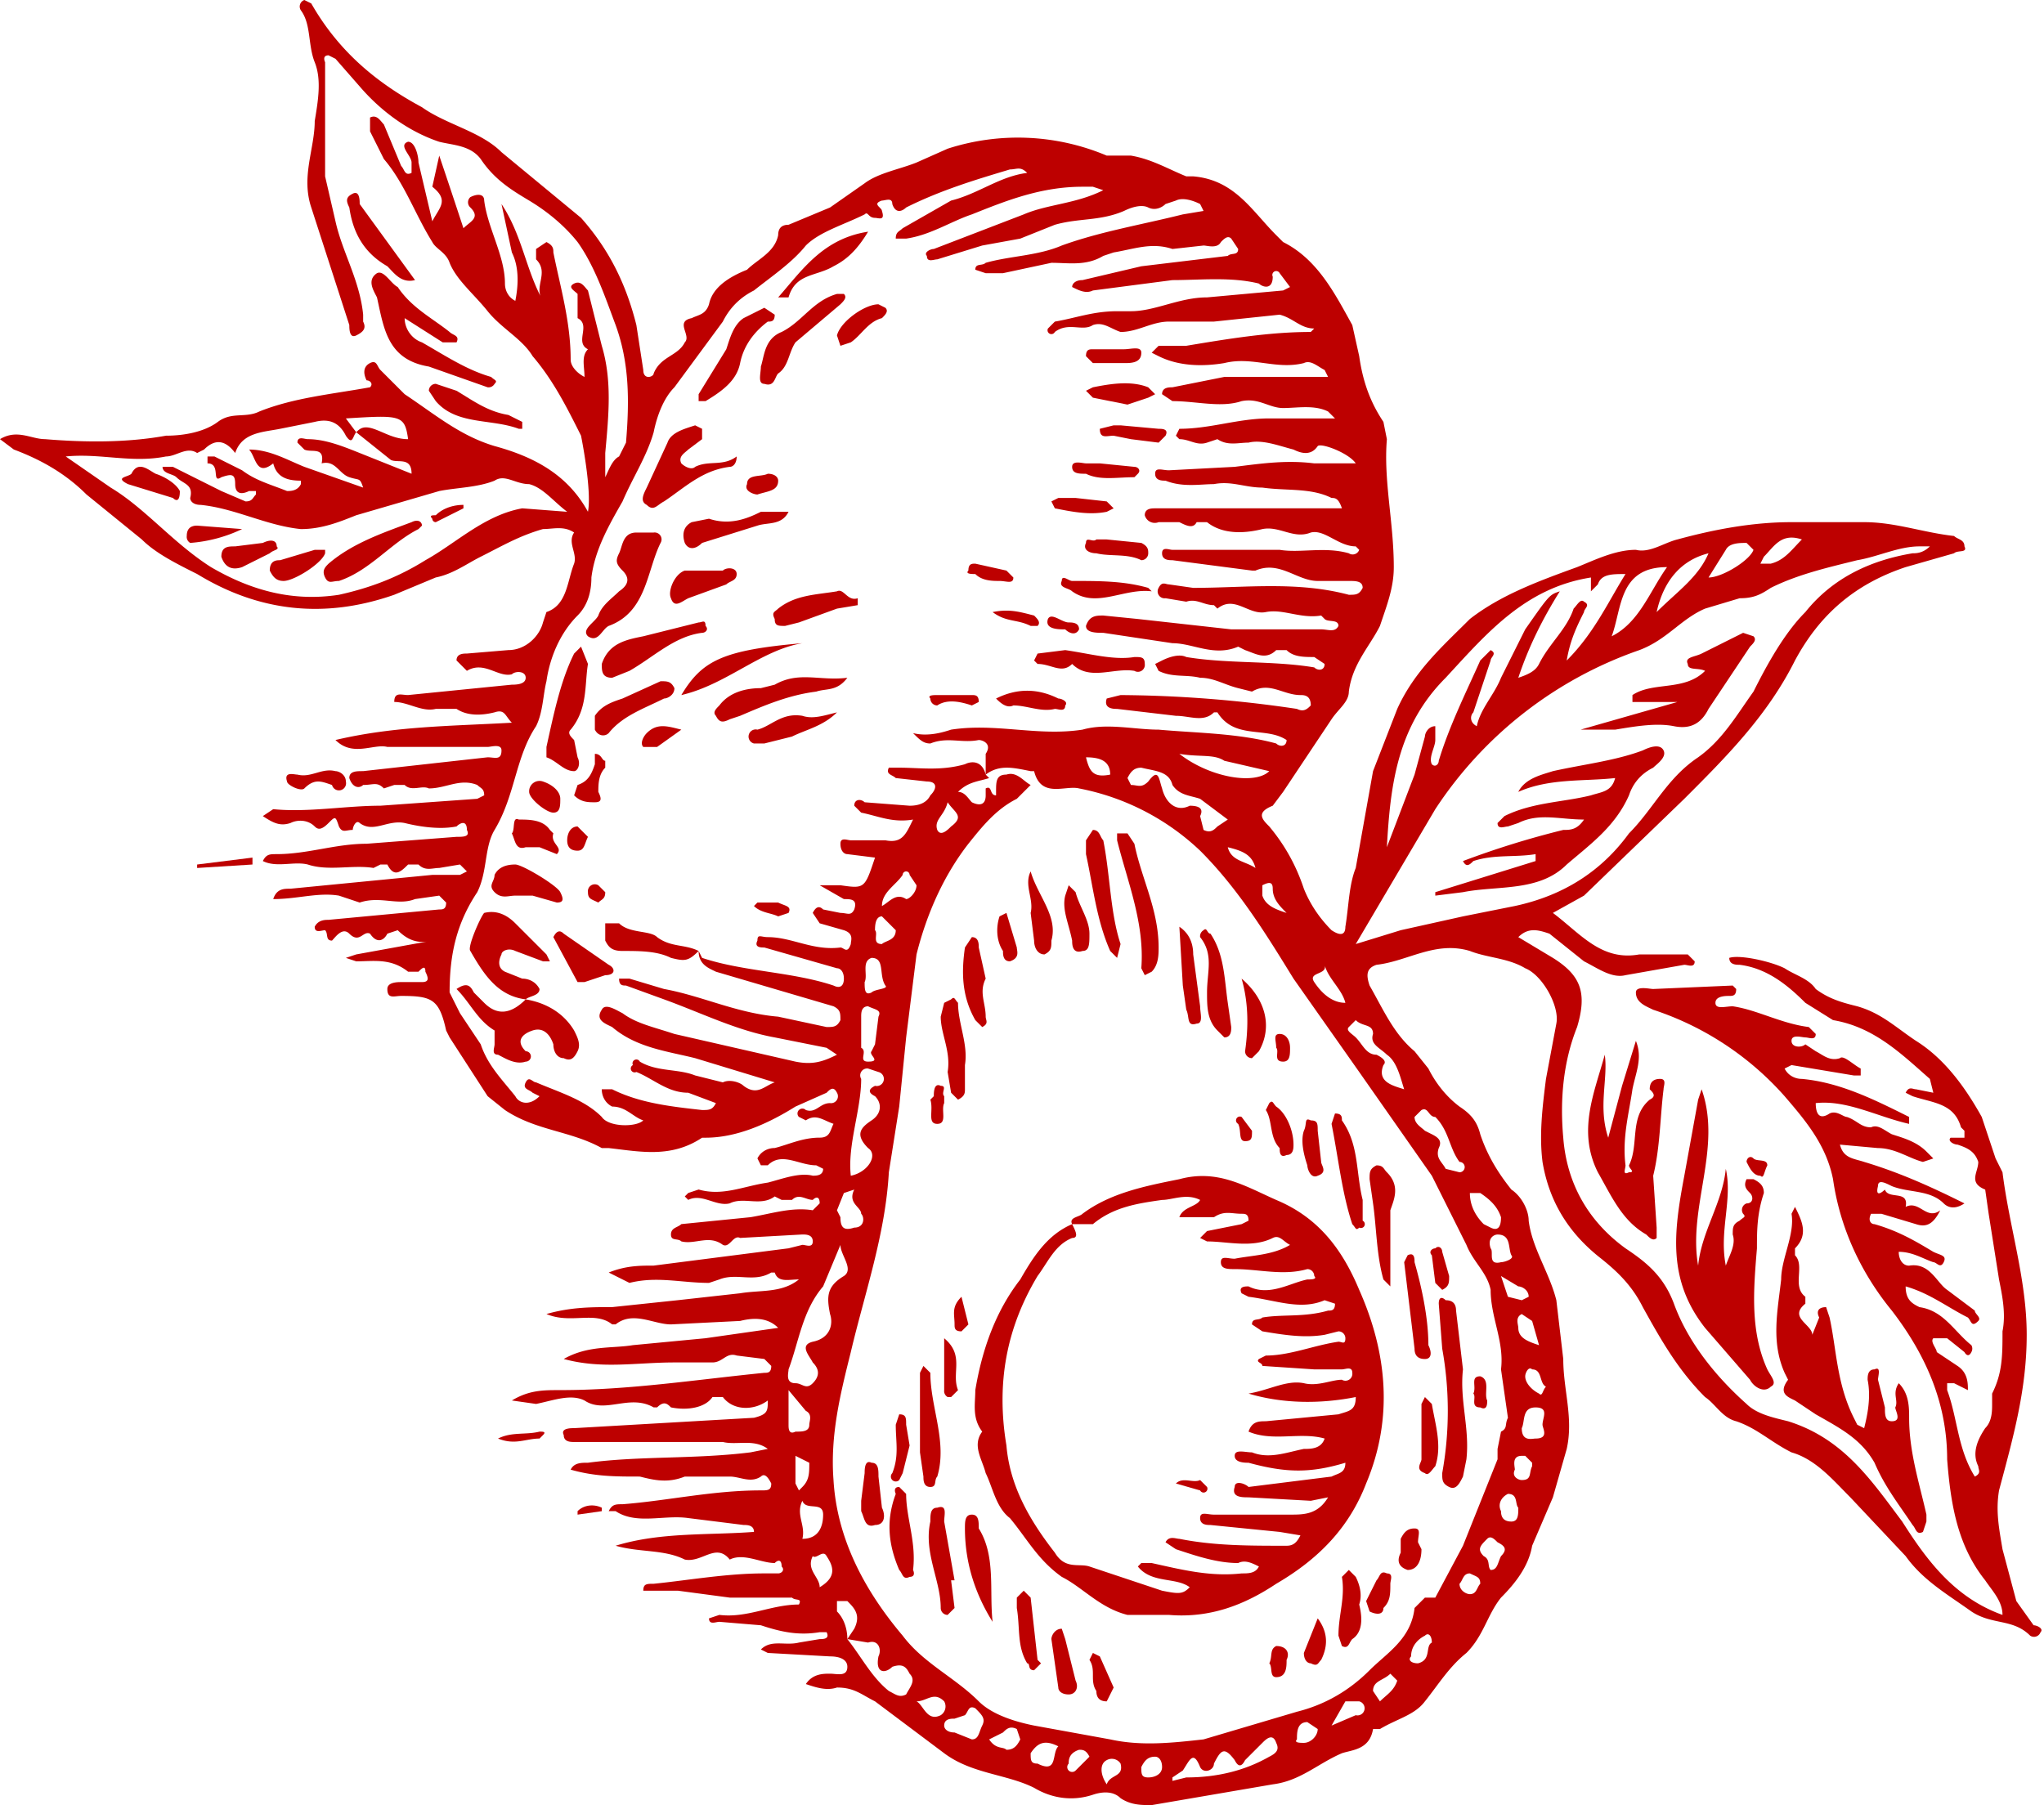 <svg viewBox="0 0 591 522" version="1" xmlns="http://www.w3.org/2000/svg" fill-rule="evenodd" clip-rule="evenodd" stroke-linejoin="round" stroke-miterlimit="1">
  <path d="M125 64c2-4 5-6 0-10l2-9a2412 2412 0 0 1 7 21c2-2 5-3 2-6a2 2 0 0 1 0-3c2-1 4-1 4 1 1 8 6 16 6 24 0 2 1 4 3 5 1-5 1-10-1-14l-3-14c6 9 7 19 12 28-3-4 2-8-2-12v-3l3-2c2 1 2 2 2 3 2 10 5 20 5 31 0 2 2 4 4 5 0-3-1-6 1-8-4-2 1-7-3-9v-7c-1-1-3-2-1-3s3 1 4 2l4 16c3 10 2 20 1 31v7c1-2 2-5 4-6l2-4c1-12 1-23-3-34-3-8-6-17-11-24-4-5-9-9-14-12s-10-6-14-12c-3-4-8-4-12-5-9-3-17-9-23-16l-7-8-2-1c-2 0-1 2-1 2v33l3 13c2 9 7 17 8 27v2c1 2 0 3-2 4s-2-2-2-3L90 60c-3-9 1-17 1-25 1-6 2-12 0-17S90 7 87 3a2 2 0 0 1 1-3l2 1c8 14 19 23 32 30 7 5 17 7 23 13l23 19c8 9 13 19 16 31l2 13c0 3 3 2 3 1 2-5 7-5 9-9 2-2-3-6 2-7 2-1 4-1 5-4 1-5 6-8 11-10 3-3 8-5 9-10 0-2 1-3 3-3l12-5 10-7c4-3 10-4 15-6l9-4a66 66 0 0 1 46 2h7c6 1 11 4 16 6h2c12 1 17 10 24 17l2 2c10 5 15 15 20 24l2 9c1 7 3 13 7 19l1 5c-1 12 2 24 2 37 0 6-2 11-4 17-3 6-8 11-9 19 0 3-3 5-5 8l-14 21-3 4c-5 2-3 4-1 6 5 6 8 12 10 18 2 5 5 9 8 12 3 2 4 1 4-1 1-6 1-12 3-17l5-28 7-18c5-11 13-18 21-26 9-7 20-11 31-15 5-2 11-5 17-5 4 1 8-2 12-3 11-3 22-5 33-5h21c9 0 17 3 26 4 1 1 3 1 3 3 1 2-2 1-3 2l-14 4c-15 5-25 14-32 27-8 16-20 28-32 40l-29 28-9 5c8 6 14 14 25 12h14l2 2c0 2-2 1-3 1l-17 3c-4 1-8-2-12-4l-10-8c-3-1-6-2-9 1l10 6c8 5 10 10 7 20-4 10-5 21-4 32 1 13 7 24 18 32 6 4 11 8 14 16 4 11 12 21 21 29 3 3 8 4 12 5 16 5 24 17 33 29 7 11 15 22 29 27 0-4-3-7-5-10-8-10-10-22-11-35 0-16-6-30-16-43-9-11-15-24-17-38-2-10-8-17-14-24a87 87 0 0 0-38-25c-2-1-5-2-5-5 0-2 4-1 5-1l23-1 1 1c0 2-1 2-2 2s-4 0-4 2 3 1 5 1c7 1 14 5 22 6l2 2c0 2-2 1-3 1s-4-1-4 1 3 2 4 1l3 2c2 1 4 3 7 2 1-1 4 2 6 3v2h-2l-18-3-2 1c1 2 3 3 5 3 11 1 21 6 31 11v2c-9-2-18-7-27-6 0 3 1 5 4 3 2-1 4 1 5 1 3 1 4 3 7 3 2-1 4 1 6 2 3 1 7 2 10 5l2 2-3 1c-4-1-8-4-13-4l-11-1c1 4 4 4 7 5 10 3 19 7 29 12-3 2-5 1-6 0-4-4-10-3-15-5-2-1-4-2-4 0-1 4 2 1 2 1 1 3 7 0 6 5 4-2 6 4 10 1-2 4-4 5-7 4l-10-3h-3c-1 2 0 3 1 3 7 2 12 5 17 8 2 1 4 1 3 3s-2 0-3 0c-3-1-6-3-10-3 0 2 1 4 3 4 6-1 8 5 11 7l8 6c0 1 2 2 1 3-2 2-2 0-3-1-6-3-11-7-18-9 0 4 2 5 4 6 7 1 10 7 15 11a2 2 0 0 1 0 2c-1 2-2 0-2 0l-5-4h-4c-1 1 1 3 1 4l6 4c3 2 3 5 3 7l-4-2h-2v2c3 8 3 17 8 25 2-1 1-2 1-3-2-4 0-8 2-11 2-2 2-5 2-7v-3c3-6 3-11 3-18 1-5 0-10-1-15l-3-19-1-7c-5-2-2-5-2-8-1-3-3-4-6-5-1 0-3-1-2-2h4v-2l-1-1c-2-7-8-7-14-9l-2-1c1-2 2-1 3-1l5 1-1-4c-8-7-16-15-28-17l-8-5c-5-5-11-10-19-11-1 0-3 0-3-2 3-1 12 1 16 3 3 2 7 3 9 6 4 3 8 4 12 5 7 2 11 6 17 10 8 5 14 13 19 22l4 12 2 4c2 16 7 31 7 47s-4 30-8 45c-1 6 0 11 1 17l4 15 5 7c1 0 3 1 2 2a2 2 0 0 1-3 1c-5-5-11-3-17-7-7-5-14-9-19-16l-16-17c-5-5-10-11-17-13-6-3-10-7-16-9-4-1-6-5-9-7-8-8-13-17-18-26-3-6-7-10-12-14-9-7-15-16-17-28-1-8 0-16 1-24l3-16c1-5-4-14-9-16-5-3-11-3-16-5-10-3-18 3-27 4-3 1-3 3-2 6 4 7 7 14 13 19l4 5c2 4 5 8 9 11 3 2 5 4 6 8 2 6 5 11 9 16 3 2 5 6 5 9 1 8 6 15 8 23l2 17c0 9 3 17 1 26l-4 14-6 14c-1 6-5 11-9 15-4 5-5 11-10 16-5 4-8 9-12 14-3 4-8 5-13 8h-2c-1 6-6 6-9 7-7 3-12 8-20 9l-35 6c-3 0-6 0-9-2-2-2-5-2-8-1-6 2-12 1-17-2-8-4-18-4-26-10l-20-15c-4-2-6-4-11-4-3 1-6 0-9-1 2-3 5-3 7-3s5 1 5-2c0-2-2-3-5-3l-18-1-2-1c3-3 7-1 11-2l6-1c1 0 3 0 2-2h-2c-6 1-11 0-17-2l-12-1c-1 0-3 1-3-1l3-1c8 1 15-3 23-3 1-2-1-1-2-2h-18l-15-2h-10c0-2 1-2 3-2 10-1 21-3 32-3h4c1 0 2-1 1-2 0-2-1-2-2-1-4 0-9-3-13-1-4-5-8 1-13 0-6-3-13-2-20-4 13-4 27-3 40-4 0-2-2-2-3-2l-16-2c-7-1-15 2-21-2h-2c1-2 2-2 4-2 13-1 26-4 40-4 2 0 3 0 3-2-1-2-2-3-3-2-3 2-6 0-9 0h-13c-5 2-9 1-13 0-7 0-13 0-20-2 1-2 3-2 5-2 15-2 31-1 47-3l5-1c-4-3-9-1-13-2h-43c-1 0-3 0-3-2-1-2 2-2 3-2l52-3c4-1 4-2 4-5-4 3-10 3-13-1h-3c-2 3-7 4-12 3-1-1-2-2-4 0h-1c-7-4-14 2-20-2-4-2-9 0-14 1l-7-1c5-3 9-3 14-3 20 0 39-3 59-5 1 0 2 0 2-2l-2-2-8-1c-3-1-4 2-7 2h-11c-11 0-21 2-32-1 7-4 14-3 20-4l21-2 21-3c-3-3-7-3-11-2l-20 1c-5 0-11-4-16 0h-1c-5-4-12 0-19-3 7-2 13-2 19-2l19-2 18-2c6-1 12 0 17-4-3 0-6 1-7-2h-1c-5 3-10 0-15 2l-3 1c-8 0-15-2-23 0l-6-3c5-2 9-2 13-2l39-5 4-1c1 0 3 1 3-1s-2-2-3-2l-18 1c-2-1-3 3-5 2-4-3-8 0-12-1-1-1-3 0-3-2s2-2 3-3l20-2c6-1 12-3 18-2l2-2c0-2-1-2-2-1-2 0-4-2-6 0h-3l-2-1c-4 3-9 0-13 2-4 1-8-3-12-1l-1-1 1-1 3-1c7 2 13-1 20-2 4-1 9-3 13-2 1 0 3 0 3-2l-2-1c-5 0-10-4-14 0h-2l-1-2c1-2 3-3 5-3 4-1 8-3 13-3 3 0 3-2 4-4-3-1-5-3-8-1l-2-1a1 1 0 0 1 2-2c3 1 4-2 7-2a2 2 0 0 0 2-3c-1-2-2-1-3 0l-9 4c-8 5-17 9-26 9h-1c-9 6-18 4-27 3h-2c-9-5-19-5-28-11l-5-4-11-17-1-2c-2-9-4-10-13-10-2 0-4 1-4-2 0-2 3-2 4-2h6c2 0 2-1 1-3 0-2-1-1-2 0h-3c-5-4-10-3-15-3l-3-1 3-1 22-4c-4 1-7 0-10-3l-3 1c-1 2-3 3-5 0-2-1-3 3-6 0-2-2-4 1-5 2-2 0-1-2-2-3-1 0-3 1-3-1 1-2 3-2 4-2l32-3c1 0 2 0 2-2l-2-2-7 1c-5 2-10-1-16 1l-6-2c-6-1-12 1-19 1 1-3 3-3 5-3l41-4h8l2-1-2-2-6 1c-2 0-4 1-6-1h-3c-2 2-4 4-6 0h-2l-2 1c-6-1-13 1-19-1-4-1-9 1-13-1 1-2 2-2 4-2 9 0 17-3 26-3l26-2c2 0 4 0 3-2 0-3-2-2-3-1-5 1-11 0-15-1-5-1-9 3-13 0-1-1-2 1-2 2-2 0-3 1-4-1-1-3-1-3-3-1s-3 2-4 1c-2-2-5-2-7-1-3 1-5 0-8-2l3-2c10 1 21-1 31-1l28-2 2-1c0-2-1-2-2-3-5-2-9 1-14 1-2-1-5 1-7-1h-3l-3 1c-2-2-3-1-6-1-1 1-3 1-4-2 0-2 2-2 4-2l36-4c2 0 4 1 4-2 0-2-3-1-4-1h-29c-4-1-10 3-15-2 17-4 33-4 51-5-2-2-2-4-5-3-4 1-8 1-11-1h-6c-4 1-8-2-12-2 0-3 2-2 4-2l30-3c1 0 4 0 4-2s-3-2-4-1c-4 1-8-4-13-1l-3-3c0-2 2-2 3-2l12-1c5 0 9-4 10-8l1-3c6-2 6-9 8-14 1-3-2-6 0-9-3-2-6-1-9-1-7 2-12 5-18 8-4 2-8 5-13 6l-12 5c-20 7-39 5-57-6-6-3-12-6-16-10l-16-13c-6-6-13-10-21-13l-4-3c5-3 9 0 13 0 12 1 24 1 35-1 5 0 11-1 15-4s8-1 12-3c10-4 21-5 32-7 1-1 0-2-1-2-1-2-1-4 1-5s2 1 3 2l7 7c9 6 16 12 26 15 11 3 21 8 27 19 1-5-1-17-2-22-4-8-8-16-14-23-3-5-9-8-13-13s-9-9-11-14c-1-3-4-4-5-6-5-8-8-17-14-24l-4-8v-4c2-1 3 1 4 2l5 12c1 1 1 3 3 2v-3c0-2-4-5-1-6 2 0 3 4 3 6l4 17zm120 410l2-3c2-4 0-6-2-8h-3v3c2 2 3 5 3 8 4 5 7 11 12 15 2 1 3 2 5 1 1-2 3-4 1-6-1-2-2-3-5-2-2 2-5 2-4-3 1-2 0-5-3-4l-6-1zM103 125c1-1 2-2 5-1s6 3 10 3c-1-7-2-7-18-6l3 4c-1 1-1 4-3 1-2-4-5-5-9-4l-10 2c-5 1-11 1-13 7-3-4-6-4-9-1l-2 1c-3-2-6 1-9 1-10 2-19-1-29 0l13 9c10 6 18 16 29 23 12 7 24 10 37 8 9-2 17-5 25-10 9-5 17-13 28-15l13 1c-4-3-7-7-11-8-4 0-7-3-10-1-5 2-11 2-16 3l-24 7c-5 2-10 4-16 4-10-1-19-6-29-7-2 0-3-1-3-2 1-4-2-4-4-6-1-1-4-1-4-3h3l14 7 7 3c2 0 2-1 3-2v-1h-2c-2 1-4 1-4-2s-1-3-4-2c-3 2 0-4-4-4v-2h2l8 4c4 3 8 4 13 6 1 0 3 0 4-2v-1c-4 0-7-1-8-5-5 4-5-2-7-4 6 0 11 3 16 5l17 6c-1-3-1-2-4-3s-4-5-8-4c1-5-3-3-5-4l-2-2c0-2 2-1 3-1 5 0 10 2 15 4l15 6c0-5-4-3-6-4l-10-8zm99 150l1 2c12 4 26 4 38 8 2 1 3 0 3-2s-1-3-2-3l-21-6c-1 0-3 0-2-2 0-2 1-1 3-1 7 0 13 4 21 3 1 0 2 2 3-1 0-1 1-3-2-4l-7-2-2-3c1-2 2-2 3-1l5 1c2 0 3 1 4-1 1-3-1-3-3-3l-7-4h6c7 1 7 1 10-8l-8-1c-1 0-2-1-2-3s2-1 3-1h10c5 1 6-2 8-6-6 1-10-1-15-2l-2-2c0-2 2-2 3-1l13 1c3 0 5-1 6-3 2-2 2-4-1-4l-9-1c-1-1-3-1-2-3h3c6 0 12 1 19-1 2-1 5-1 6 3l1 1c-3 1-6 1-9 4 2 0 3 2 4 3 2 1 4 1 4-2v-2c2-1 1 2 3 2v-1c0-3 0-5 3-5 3-1 5 2 7 3l-4 4c-6 3-10 8-14 13-7 9-12 20-15 32l-3 24-2 20-3 19c-1 18-7 35-11 52-3 12-6 24-5 37 1 17 9 32 20 45 6 8 15 12 22 19 4 4 11 6 16 7l22 4c9 2 18 1 27 0l27-8c8-2 15-6 21-12 5-5 12-9 13-18l3-3h3l8-15 10-25v-3l1-5c2-1 1-2 2-4l-2-14c1-8-3-15-3-23-1-5-5-8-7-13l-10-20-21-30-19-27c-8-13-16-26-27-37a70 70 0 0 0-35-18c-4-1-11 3-13-5h-1c-5-1-9-2-13 1v-6c2-3-1-4-2-4-5 1-9-1-14 1-2 0-3-1-5-3 4 1 8 0 11-1 13-2 25 2 38 0 7-2 15 0 22 0 11 1 23 1 34 4 1 1 3 1 3-1-6-4-15 0-20-8h-1c-3 3-7 1-11 1l-17-2c-1 0-4 0-3-3l4-1a358 358 0 0 1 51 4c2 1 3 0 4-1 0-3-2-3-3-3-5 0-9-4-14-1l-4-1c-4-1-7-3-11-3-4-1-8 0-12-2l-1-2 2-1c2-1 5-2 7-1 12 2 25 1 37 3 1 1 3 1 3-1l-3-2c-3 0-6 0-8-2h-3c-3 3-6 1-9 0l-2-1c-7 3-13-1-19-1l-20-3c-2 0-5 0-5-2 1-3 3-3 5-3l10 1 27 3h26c2 0 4 1 5-1 0-2-3-1-4-2l-1-1c-6 1-11-2-16-1s-9-5-14-1l-1-1c-3 0-5-2-8-1l-6-1a2 2 0 0 1-2-3c1-2 2-1 3-1l7 1c15 0 30-2 45 2 2 0 3 0 4-2 0-2-2-2-4-2h-9c-6 0-11-6-18-3h-1l-23-3c-1 0-3 0-3-2s2-1 3-1h31c6 1 13-1 20 1a2 2 0 0 0 3-1l-1-1c-5 0-9-5-13-4-5 2-9-2-14-1-4 1-11 2-16-2h-3c-1 2-3 1-5 0h-6a3 3 0 0 1-4-2c0-2 2-2 3-2h54c-1-3-2-3-3-3-6-3-13-2-20-3-5 0-9-2-14-1-4 0-9 1-14-1-1 0-3 0-3-2s2-1 4-1l19-1c8-1 15-2 23-1h12c-2-3-10-6-11-5-2 3-5 2-7 1-4-1-9-3-13-2-3 0-6 1-9-1l-3 1c-3 1-5-1-8-1l-1-1 1-2c9 0 17-3 26-3h19l-2-2c-4-2-9-1-13-1s-7-3-12-2c-6 2-13 0-20 0l-3-2c0-2 2-2 3-2l15-3h30l-1-2c-2-1-4-3-6-2-8 2-15-2-23 0-6 1-13 1-19-2l-2-1 2-2h8c12-2 24-4 36-4l1-1c-4 0-6-3-10-4l-19 2h-13c-5 0-9 3-14 3-3-1-5-3-8-2-3 2-7-1-11 2a1 1 0 0 1-2-1l2-2c6-1 11-3 18-3h4c7 0 14-4 22-4l22-2 2-1-3-4a1 1 0 0 0-2 1c0 4-3 3-4 2-8-2-17-1-25-1l-23 3c-2 1-4 0-6-1 0-1 1-2 3-2l17-4 25-3c1-1 3 0 3-2l-2-3c-1-1-2 0-3 1-1 2-4 1-5 1l-9 1c-6-2-11 0-17 1l-3 1c-5 3-10 2-15 2l-14 3h-5l-3-1c0-2 2-1 3-2 7-2 15-2 22-5 11-4 23-6 35-9l6-1-1-2c-2-1-5-2-7-1l-3 1c-1 1-3 2-5 1s-5 0-7 1c-7 3-13 2-20 4l-10 4-11 2-13 4c-1 0-3 1-3-1-1-1 1-2 2-2l26-10c7-3 15-3 23-7l-3-1h-3c-12 0-22 4-32 8-6 2-12 6-19 7h-3c0-2 1-2 2-3l14-8c8-2 14-7 22-8-2-2-3-1-5-1-10 3-20 6-30 11-1 1-3 2-4-1 0-2-2-1-3-1-3 1 0 2 0 3 1 3-1 2-2 2-2 0-2-2-3-1-6 3-13 5-17 9-4 5-10 9-15 13-4 2-7 5-9 9l-14 19c-3 3-5 8-6 13-2 7-6 13-9 20-4 7-8 14-9 22 0 4-1 8-4 11-5 5-8 12-9 19-1 4-1 9-3 13-6 9-6 20-12 30-3 5-2 12-5 18-6 9-8 18-8 29l3 6 6 9c2 6 6 10 10 15 1 2 4 3 7 0l-2-1c-1-1-3-1-2-3s2 0 3 0c7 3 14 5 19 10 2 3 10 3 12 1-3-1-5-4-9-4-2-1-3-3-3-5h3c8 4 17 5 26 6 2 0 3 0 4-2l-8-3c-6 0-10-4-15-6a1 1 0 0 1-1-2 1 1 0 0 1 2-1c5 3 11 2 16 4l8 2c2-1 5 0 6 1 4 3 6 0 9-1l-23-7c-8-2-17-3-24-9-2-1-5-2-3-5 1-2 4 0 6 1 4 3 9 4 15 6l35 8c5 1 8 0 12-2l-3-2-15-3c-11-2-21-7-32-11l-11-4c-1 0-2 0-2-2h3l10 3c11 2 21 7 33 8l14 3c2 0 3 0 4-2 0-2 0-3-2-4l-34-10c-2-1-5-2-5-6zm190-2l13-4 18-4 15-3c14-3 25-10 33-21 7-7 11-16 20-22 7-5 11-12 16-19 4-8 9-17 15-23 8-10 19-15 31-17 1 0 3 0 5-2h-3c-6 0-12 3-18 4-8 2-17 4-25 8-3 2-5 3-9 3l-10 3c-7 3-11 9-19 12a116 116 0 0 0-59 46l-23 39zm9-28l8-21 3-11c0-1 1-3 3-3v4c0 2-2 5-1 7 1 1 2 0 2-1 3-10 8-20 12-29l3-3c2 1 0 2 0 3l-5 15c-1 1-1 3 1 4 1-5 5-9 7-14l7-14c7-10 7-10 10-11-5 8-9 16-12 25 3-1 5-2 6-4 3-6 8-10 10-16 1-1 2-3 3-2 2 1 0 2 0 3-2 4-4 8-5 14 8-8 12-17 17-25-4 0-7 0-8 3l-2 2v-4c-19 3-30 16-42 29-14 14-16 31-17 49zM243 360l-5 12c-6 7-7 16-10 24 0 1-1 4 2 4 2 0 3 2 5 0s2-4 0-6c-1-2-4-5 0-6 5-1 6-5 5-8-1-5-1-8 4-11 3-2-1-6-1-9zm3-20c5-1 8-6 5-8-4-4-2-6 1-8s3-5 1-7c-2-1-2-2 0-3a2 2 0 0 0 1-4l-3-1a2 2 0 0 0-2 3c0 9-4 19-3 28zm109-103l-8-6c-3-1-6-1-8-4-1-4-5-4-9-5-2 0-3 1-4 3l1 2c2 0 3 1 5-1 3-4 3-1 4 2 1 4 4 7 8 5 3 0 4 1 3 3l1 4c2 1 3 0 4-1l3-2zm-16 277v1l4-1c9 0 17-2 24-6 2-1 3-2 2-4-1-3-3-1-4 0l-5 5c-1 2-2 2-3 0-3-4-4-3-6 1 0 2-3 3-4 1-2-5-3-2-5 1l-3 2zm127-330c8-4 11-13 16-20-14 0-13 12-16 20zm-50 148c-1 3 1 4 2 6l4 1a1 1 0 0 0 0-3c-3-4-3-9-7-13-2 0-2-3-4-2l-2 2c0 2 2 3 3 4l2 1c2 1 3 2 2 4zm-10-17c-1-3-2-8-5-10-2-2-5-3-4-6 0-3-3-2-5-4l-2 2c-1 1 1 2 2 3 2 2 3 5 6 5 2 1 3 2 2 3-2 5 3 6 6 7zm-39-92l-13-3c-3-2-7-1-13-2 9 7 22 9 26 5zm127-56c4 0 12-5 13-8l-2-2c-2 0-5 0-6 2l-5 8zm-15 10c6-6 12-10 15-17-8 2-13 8-15 17zM249 303c2 1-1 4 2 4 4 0 0-2 1-3l1-2 1-8c1-2-1-2-3-3-2 0-2 2-2 3v10-1zm32 200c2 0 2-2 3-4s0-3-2-5c-2-1-2 1-3 2l-3 1c-1 0-3 0-3 2 0 1 1 2 3 2l5 2zm-49-58c5 0 6-4 6-7 0-4-5-1-6-4-2 4 1 7 0 11zm202-93c-1-3-3-5-6-7h-3c0 4 2 7 4 9l2 1c2 1 3 0 3-3zm-192-2l1 2c0 3 1 4 4 3 3 0 3-3 2-4 0-2-4-3-2-7l-3 1-2 5zm-14 52v10c0 1 0 3 2 2 2 0 4 0 4-2 0-1 1-3-1-4l-5-6zm293-246c-6-2-8 2-11 5l-1 2h3c4-1 6-4 9-7zM255 262c2-1 4-4 7-2 1 0 3-2 3-4l-2-3a1 1 0 0 0-2 0c-2 3-6 5-6 9zm128 17c1 3-5 2-3 5s5 6 9 6c-1-4-5-7-6-11zm-133 5c0 2 0 4 2 3 1-1 5-1 4-2-2-3 0-8-4-8-3 1-1 5-2 7zm196 128c0-2 2-5-2-5s-3 4-4 6c0 4 3 3 4 3 4 0 2-3 2-4zm-140 93c-4-2-6-1-8 2 0 2 0 3 2 3 6 3 4-3 6-5zm-69-46c5-3 4-6 2-9-1-2-3 1-4 0-2 4 2 6 2 9zm194-98c1 1-1 5 3 4 1 0 4-1 3-2-1-2 0-6-4-6-1 0-3 1-2 4zm0 93c2 0 2-2 3-4 2-2 1-3-1-4-1-1-2-2-3-1-2 2-3 3-1 5 2 1 1 3 2 4zm-166 38c2 1 3 6 7 4a3 3 0 0 0 1-4c-3-3-5 0-8 0zm21 11c2 3 4 2 5 3 2 0 3-1 4-3l-1-3c-2-1-3 0-4 1l-4 2zm116-19c-2 2-5 2-5 5l2 3c2-2 4-3 5-6l-2-2zm43-95l-2-7-3-2c-2 1-1 3-1 4 0 3 3 4 6 5zm-31 86c0-2-1-3-2-2-2 1-4 3-4 6-1 1 0 2 2 2 4-1 2-5 4-6zM253 269c1 1-1 4 2 4 1-1 4-1 4-4l-4-4c-2 0-2 3-2 4zm183 163c-2 1-3 3-2 5 0 2 1 3 3 3s2-2 2-4c-1-1 0-4-3-4zm-206-11v8l1 2 1-1c2-2 2-4 2-7l-4-2zm155 78l7-3a2 2 0 0 0 1-4h-4l-4 7zM274 232c-1 4-4 5-3 8 1 2 3 0 4-1 4-3 1-4-1-7zm169 192v-1l-2-2h-1c-3 0-2 3-2 4-1 2 1 3 2 3 3 0 2-2 3-4zm-123 92c1-3 5-2 4-6a3 3 0 0 0-4-1c-2 1-2 4 0 7zm58-18c-3 0-3 3-3 5-1 1 1 1 2 1 2 0 4-2 4-4l-3-2zm-42 13c0-2-1-3-2-3-2 0-3 1-4 3 0 2 0 3 2 3s4-1 4-3zm98-142l2 6 4 1 2-1c0-2-2-3-3-3l-5-3zm13 32c-2-1-1-5-4-5-1-1-2 1-2 2 0 2 2 4 4 5 1 1 1-1 2-2zM314 219c1 4 2 6 7 5 0-4-3-5-7-5zm58 45c-2-2-4-4-4-7 0-2-1-2-3-1v3c1 3 4 4 7 5zm-57 244c-1-2-2-2-3-2-3 1-3 3-3 4a1 1 0 0 0 2 2l4-4zm110-53c-2 0-2 2-3 3 0 2 2 3 3 3 2 0 2-2 3-3 0-2-1-2-3-3zm-62-204c-1-4-4-5-8-6 1 4 5 4 8 6z" fill="#bd0000" fill-rule="nonzero"/>
  <path d="M492 315c6 17-4 34-1 51 1-10 7-18 8-28 2 9-2 18 0 28 1-3 3-6 2-9 0-2 0-3 2-4 1-1 2-1 1-2a2 2 0 0 1 1-3c2 0 2-2 1-3s-2-2-1-4h2c2 1 3 2 3 4-2 6-2 11-2 16-1 12-2 24 3 35 1 2 3 4 1 5-2 2-5 0-6-2l-13-15c-11-14-9-28-6-44l4-22 1-3zm27 34c2 4 4 8 0 12v2c3 3-1 9 3 12v2c-5 4 2 6 2 9l2-5c-1-2 0-3 2-3l1 3c2 9 2 19 7 29l1 2 2 1c1-4 2-9 1-14 0-1 0-3 2-3 2-1 1 2 1 3l2 8c0 2 0 4 2 4 3 0 1-3 1-4 1-2-1-4 1-7 3 3 3 7 3 10 0 10 3 19 5 28v2l-1 3c-2 1-2-1-3-2-4-6-8-11-11-18-4-7-10-10-17-14l-6-4c-2-1-5-2-2-6l-1-2c-4-9-2-18-1-27 0-6 4-13 3-19l1-2zm-55-44c1 7-2 15 1 24l4-15 4-13c2 5 0 9-1 14-1 7-3 14-2 22 0 1-1 3 1 2 2 0 0-1 0-2 3-6 0-14 6-19 2-1 1-2 0-3 0-2 1-3 3-3s1 2 1 3c-1 8-1 17-3 25l1 15v3c-1 1-2 0-3-1-7-4-10-11-14-18-6-12-1-23 2-34zM117 92c0 3 2 6 5 7 7 4 13 8 20 10 1 1 2 1 1 2a2 2 0 0 1-2 1l-17-6c-12-2-13-11-15-20-1-2-3-5 0-7 2-1 4 3 6 4 4 6 10 9 15 13 1 1 3 1 2 3h-4l-11-7zm3-11c-4 1-6-2-8-4-7-4-10-10-11-17-1-2-1-3 1-4s2 2 2 3l16 22zm6 30l6 2c5 3 9 6 15 7l4 2v2h-1c-8-3-18-1-24-8l-2-3a2 2 0 0 1 2-2zM86 224c4 1 7-2 11-1 1 0 3 1 3 3a2 2 0 0 1-4 1c-3-1-5-2-8 1-1 1-5-1-5-2-1-3 2-2 3-2zm-13 26l-16 1v-1l16-2v2zm71 166c4-2 8-1 12-2 1 0 2 0 1 1l-1 1c-4 0-7 2-12 0z" fill="#bd0000" fill-rule="nonzero"/>
  <path d="M511 337c-1 2-1 4-2 3-2 0-3-2-4-4 0-1 1-2 2-1s4 0 4 2zM167 438v-1c2-2 5-2 7-1v1l-7 1zm-15-149c6 1 11 4 14 9 1 2 2 4 1 6s-2 3-4 2c-2 0-3-2-3-4-1-3-3-5-6-4s-5 3-2 6a1 1 0 0 1 0 3c-3 1-6-1-8-2-2 0-1-2-1-3v-4c-5-3-7-8-11-12 3-2 4-1 5 1l3 3c4 4 8 3 12-1z" fill="#bd0000" fill-rule="nonzero"/>
  <path d="M152 289c-8-1-12-7-16-14-1-1 3-10 4-11 4-1 7 1 9 3l9 9 1 2h-2l-8-3c-2-1-4 0-4 1-1 2-1 4 1 5l5 2c2 0 4 1 5 3 0 2-3 2-4 3zm39-132c-4 8-4 20-15 24-2 1-3 5-6 3-2-2 2-4 3-6 1-3 4-5 6-7 3-2 3-4 1-6s-2-3-1-5 1-6 5-6h5a2 2 0 0 1 2 3zm-21 35c-1 6 0 13-5 19-1 1 0 2 1 3l1 5c1 2 0 4-1 4-3 0-5-3-8-4v-3c2-9 4-19 8-27l2-2 2 5zm43-60c0 2-1 3-2 3-8 1-13 6-19 10-2 1-3 3-5 1-2-1-1-3 0-5l6-13c1-3 5-4 8-5l2 1v3l-4 3c-1 1-3 2-2 4 1 1 3 2 4 1 4-2 8 0 12-3zm32 64c-3 4-6 3-9 4-8 1-15 4-22 7l-3 1c-2 1-3 1-4-1-1-1 0-2 1-3 3-4 8-5 12-5l4-1c7-4 13-1 21-2zm-68 0c-3 0-3-2-3-4 2-6 7-7 12-8l16-4c1 0 2-1 2 1 1 1 0 2-1 2-8 1-14 7-21 11l-5 2zm47-105c0 2-1 2-2 2-4 3-7 7-8 12s-5 8-10 11h-2v-2l8-13c1-3 2-7 5-9l6-3 3 2zm-4 15c1-3 1-8 6-10 6-3 9-9 16-11h2c1 1 0 2-1 3l-13 11c-2 3-2 7-5 9-1 1-1 4-4 3-2 0-1-3-1-5zm-71 144c2 0 12 6 13 8s1 3-1 3l-7-2h-5c-2 0-4 1-6-1s0-3 0-5c1-2 3-3 6-3zm46-51c0 2-2 3-3 3-6 3-12 5-16 10-1 1-3 1-4-1v-4c2-3 5-4 8-5l11-5c2 0 3 0 4 2zm37-13c-12 2-22 12-35 15 6-10 12-13 35-15zm-4-38c-2 4-6 3-9 4l-16 5c-2 2-4 2-5 0-1-3 0-5 2-6l5-1c6 2 11 0 15-2h8zm100 46c-6-1-13 3-18-2-3 3-6 0-10 0l-1-1 1-2 8-1c7 1 14 3 20 2 2 0 3 0 3 2a2 2 0 0 1-3 2zm-126 81c-3 3-4 3-8 2-4-2-9-2-14-2-3 0-4-1-5-3v-5h4c3 3 9 2 11 4 4 3 8 2 12 4zm49-208c-3 5-6 8-10 10-5 3-11 2-13 9h-3c7-8 13-17 26-19zm-82 217h-2l-7-13c1-2 2-2 3-1l13 9c2 1 2 3-1 3l-6 2zm79-109l-6 1-11 4-4 1c-2 0-3 0-3-2-1-2 0-2 1-3 5-4 11-4 17-5 2-1 3 3 6 2v2zm-46-10h7c1-1 4-1 4 1s-2 2-3 3l-11 4c-2 1-4 3-5 0-1-2 1-7 4-8h4zm131 6c-8-1-16 5-23 0-1-1-4-1-3-3 0-2 2 0 3 0 8 0 15 0 22 2l1 1zm-91 35c-4 4-9 5-13 7l-8 2h-3a2 2 0 0 1 1-4c4-1 7-5 13-4 3 1 6 0 10-1zm-94 35c1-1 0-5 2-4 3 0 7 0 9 3l1 1c-1 3 3 4 1 6l-5-2h-4c-3 1-3-2-4-4zm178-124l-10-2-2-2 2-1c5-1 11-2 16 0l2 2-2 1-6 2zm-38 85c6-3 12-3 18 0 1 0 3 1 2 2 0 2-2 1-3 1-4 1-8-1-12-1-2 1-4-1-5-2zM254 88l2 1c1 1 0 2-1 3-4 1-6 5-9 7l-3 1-1-3c1-4 8-9 12-9zm66 68l10 1c2 1 2 2 2 3a2 2 0 0 1-2 2c-4-2-9-1-13-2-2 0-4-1-3-3 0-2 2 0 3-1h3zm-148 65v-3c2 0 2 2 3 2v2c-2 2-2 5-2 7 1 2 1 3-1 3s-4 0-6-2l1-3c3-1 4-3 5-6zm139-77l9 1 2 2-2 1c-5 1-10 0-15-1l-1-2 2-1h5zm13-21l11 1c1 0 3 0 2 2l-2 2-8-1-5-1c-2 0-4 1-4-2l4-1h2zm-1-22h2c2 0 5-1 5 1 0 3-3 3-5 3h-9l-2-2c0-2 1-2 2-2h7zm-5 33l10 1c1 0 2 1 1 2l-1 1c-5 0-10 1-14-1-2 0-4 0-4-2s3-1 4-1h4zm-156 97c0 2 0 4-2 4s-7-4-7-6a3 3 0 0 1 4-3c3 1 5 3 5 5zm35-20l-7 5h-4c-1-1 0-3 1-4 3-3 6-2 10-1zm92-43c-2 0-5 0-7-2-1 0-3 0-2-1 0-2 1-2 2-2l9 2 2 2c0 2-2 1-4 1zm-67-31c2 0 3 1 3 2 0 3-3 3-6 4-1 0-4-1-3-3 0-3 4-2 6-3zm65 40c5-1 8 0 12 1 1 1 2 2 1 3h-2c-4-2-7-1-11-4zm-4 26l-2 1c-3-1-7-2-10 0a2 2 0 0 1-2-2c-1-1 1-1 2-1h10c1 0 2 0 2 2zm-113 39c-1 2-1 4-3 4s-3-1-3-3 1-4 3-4l3 3zm55 23c-2-1-5-1-7-3l1-1h6c2 1 4 1 3 3l-3 1zm87-83c-1 2-3 1-4 0-2 0-6 0-5-3 1-2 4 1 6 1 1 0 3 0 3 2zm-139 79c-2-1-3-1-3-3a2 2 0 0 1 3-2l2 2c0 2-1 2-2 3zm137 93c-1-2 2-2 3-3 8-6 18-8 28-10 11-3 19 2 28 6 12 5 19 14 24 26 8 18 10 37 2 56-5 13-14 22-26 29-9 6-19 10-31 9h-12c-8-2-13-8-19-11-7-5-10-11-15-17-4-3-5-9-7-13-1-4-4-8-1-12-3-4-2-8-2-12 2-12 6-23 13-32 4-7 8-13 15-16 1 2 2 4 0 4-5 2-7 7-10 11-9 15-12 31-9 49 1 12 7 22 14 31 3 5 7 3 10 4l21 7c5 1 6 1 8-1-4-3-11-1-15-6l1-1h3c9 2 17 4 26 3 2 0 4 0 5-2-2-1-4-2-6-1-6 0-12-2-18-4l-3-2c1-2 3-1 4-1 10 2 20 2 31 2 2 0 3-1 4-3l-6-1-20-2c-1 0-3 0-3-2s2-1 4-1h22c4 0 8 0 11-5l-5 1-18-1c-2 0-5 0-4-3 0-2 3-1 4 0l24-3c2-1 4-1 4-4-10 3-17 3-28 0-1 0-4 0-4-2s3-1 5-1c5 2 10 0 15-1 2 0 5 0 6-3-7-2-15 1-22-2 1-3 3-3 5-3l21-2c3-1 5-1 5-5-10 2-21 2-31-1 6-1 11-4 16-3 4 1 8-1 11-1a2 2 0 0 0 3-2c0-2-2-1-3-1h-8l-15-1c0-1-2-1-1-2l2-1c7 0 14-3 21-4 1 0 2 1 2-1a2 2 0 0 0-2-2l-4 1c-6 1-12 0-18-1l-3-2c0-2 2-1 3-2 6-1 12 0 19-2 1 0 2 0 2-2l-3-1c-7 3-14 0-22-1l-2-1c-1-2 1-2 2-2 6 3 12-1 17-2 1 0 3 0 2-1a2 2 0 0 0-2-2c-7 2-14 0-21 0-2 0-4 0-4-2s2-1 4-1c5-1 11-1 16-4-2-1-3-3-5-2-6 3-13 1-19 1l-2-1 2-2 10-2 2-1c0-2-1-2-2-2-3 0-5-1-8 1h-10c1-3 5-3 6-5-4-2-8 0-11 0-7 1-14 2-20 7h-6zm113 42c-1 9 2 17 1 26l-1 5c-1 2-2 4-4 3s-2-2-2-4a101 101 0 0 0 0-36l-1-13c0-2 1-2 2-1 2 0 3 1 3 3l2 17zm-88-122c0 2 0 5-2 7l-2 1-1-2c1-13-4-25-7-37v-2h3l2 3c2 10 7 19 7 30zm-11-1l-1 4-2-2c-4-9-5-19-7-28v-4l2-3c2 0 2 2 3 3 2 10 2 21 5 30zm70 74v6a1 1 0 0 1-1 2c-1 1-1 0-2-1-3-9-4-19-6-29l1-3c2 0 2 1 2 2 5 7 4 15 6 23zM275 457l1 8-2 2a2 2 0 0 1-2-2c0-8-5-16-3-25 0-2 0-4 2-4 3-1 2 2 2 4l3 17h-1zm12 12c-5-8-8-17-8-27 0-2 0-4 2-4s2 2 2 4c5 8 3 18 4 27zm-21-49v-23l1-2 2 2c0 10 5 20 2 30-1 1 0 3-2 3s-2-2-2-3l-1-7zm83-133c0-6 2-11-2-16a2 2 0 0 1 1-2c1-1 1 1 2 1 4 6 4 13 5 20l1 7c0 1 0 3-2 3l-2-2c-3-3-3-7-3-11zm48 61l-1-7c0-2 0-3 2-4 2 0 2 1 3 2 4 4 2 8 1 11v22l-2-2c-2-7-2-15-3-22zm-123-38c1-6-2-11-2-16l1-4 2-1c1-1 1 0 2 1 0 6 3 12 2 18v7c0 1 0 2-2 3l-2-2-1-6zm139 79c1 2 1 4-1 4s-3-1-3-3l-3-25 1-2c2-1 2 1 2 2 2 7 4 16 4 24zm-149 65s1 2-1 2c-2 1-2-1-3-2-3-7-4-14-1-22 0 0-1-2 1-2l2 2c0 7 3 14 2 22zm21-171c-2 4 0 7 0 11 0 1 1 2-1 3l-2-2c-4-7-4-14-3-21l2-3c2 0 2 2 2 3l2 9zm108 181c1 4 1 8-2 10-1 1-1 3-3 2l-1-3c0-6 2-11 1-17l2-2 2 2c1 2 2 5 1 8zm-34-181c7 6 9 14 5 21l-2 2a2 2 0 0 1-2-2c1-7 1-14-1-21zm-44-13c0 3 0 5-2 5-3 1-3-2-3-3-1-5-3-9-2-13l1-3 2 2c1 4 4 8 4 12zm-17-18c2 7 8 13 6 20 0 2 0 3-2 4-2 0-3-2-3-4l-1-8c1-4-2-8 0-12zm43 16c3 2 4 5 4 8l2 15c0 2 1 5-1 5-3 1-2-2-3-4l-1-7-1-17zm-47 197v-3l2-2 2 2 2 18 1 1-2 2c-2 0-1-2-2-2-3-5-2-10-3-16zm117-43v-16l1-2 2 2c1 6 3 12 1 18-1 1-2 3-3 2-3-1-1-3-1-4zm-100 64c1 2 0 4-2 4s-3-1-3-2l-2-14c0-1 1-3 3-3l1 3 3 12zm-62-52l1-8c0-1 0-4 2-3 2 0 2 2 2 4l1 9c1 2 1 5-2 5-3 1-3-2-4-4v-3zm133-98c0 1 2 3-1 4-2 1-3-2-3-3-1-3-2-7-1-10 1-2 0-4 2-3 2 0 2 1 2 3l1 9zm-8-5c0 1 0 3-2 3-2 1-2-1-2-2-3-3-2-8-4-11l1-2c1-1 1 0 2 1 3 2 5 7 5 11zm37 117c0 3-1 6-4 6-3-1-3-3-2-5v-4c1-2 2-3 4-3s1 2 1 4l1 2zm-9 10c0 3 0 5-2 7 0 2-2 2-4 1l-1-3 3-6c1-1 1-3 3-2 2 0 1 2 1 3zm-129-71c6 5 2 10 4 15l-2 2h-1a2 2 0 0 1-1-2v-15zm49 101l-2 4c-2 0-3-1-3-3-2-3 0-6-2-9l1-2 2 1 4 9zm-59-70l-2 8-1 2a1 1 0 0 1-2-2c2-5 1-9 1-14l1-3c2 0 2 1 2 3l1 6zm31-144c0 1 1 3-2 4-2 0-2-2-2-3-2-3-2-7-1-10l2-1 3 10zm87 194c3 4 3 8 1 12-1 1-1 2-3 1-1 0-2-1-2-3l4-10zm38-99c0 2 0 3-2 4l-2-2-1-8c-1-1 0-2 1-2 1-1 2 0 2 1l2 7zm-52 112c1-2 0-4 2-5 3 0 4 2 3 4 0 2 0 5-3 5-2 0-1-3-2-4zm-94-162c-1 2 1 6-2 6s-1-4-2-7l1-1c0-1 0-4 2-3 2 0 0 2 1 3v2zm5 56l2 8-2 2c-2 0-2-1-2-2 0-3-1-5 2-8zm148 28c1-2-1-5 2-5 3 1 1 5 2 7 0 1 0 3-2 2-3 0-1-3-2-4zm-57-100c0-2-1-4 1-4s3 2 3 4 0 4-2 4c-3 0-1-3-2-4zm-7 24c0 2 0 3-2 3s-1-3-2-5a1 1 0 0 1 1-2l3 4zm53-69l29-9v-2c-6 1-12 0-18 2-1 1-2 2-3 0a254 254 0 0 1 29-9c2 0 4 0 6-3-7 0-13-2-19 1l-3 1c-1 0-3 1-3-1l2-2c8-4 17-4 25-6 3-1 6-1 7-5-9 1-19 0-28 4 2-4 7-5 10-6 9-2 18-3 26-6 2-1 5-2 6 0s-2 4-3 5c-4 2-6 5-7 8-4 9-11 14-18 20-8 8-20 6-30 8l-8 1v-1zm78-64c-2-1-5 0-5-2-1-2 2-2 4-3l12-6 3 1c1 1 0 2-1 3l-12 18c-2 4-5 6-10 5s-11 0-17 1h-10l28-8h-13v-2c6-4 15-1 21-7zm-371-42l-1 1c-8 4-14 12-23 15-2 0-3 1-4-1s0-3 1-4c7-6 16-9 24-12 2-1 3 0 3 1zm-46 5c2-1 4-1 4 1 1 1-1 1-2 2l-8 4c-3 1-5 0-6-3 0-3 2-3 4-3l8-1zm-24-15c0 3-1 3-2 2l-13-4c-4-2 0-2 1-3 2-4 5-1 7 0 3 1 6 3 7 5zm30 26c-2 0-3-1-4-3 0-3 2-3 3-3l10-3h3v1c-1 3-9 8-12 8zm-12-15a42 42 0 0 1-15 4 2 2 0 0 1-1-2c0-2 1-3 3-3l13 1zm64-6l-8 4a1 1 0 0 1-1-1c-1-1 0-1 1-1 2-2 5-3 8-3v1z" fill="#bd0000" fill-rule="nonzero"/>
  <path d="M340 429c2-2 5 0 7-1l2 2a1 1 0 0 1-2 1l-7-2z" fill="#bd0000" fill-rule="nonzero"/>
</svg>
